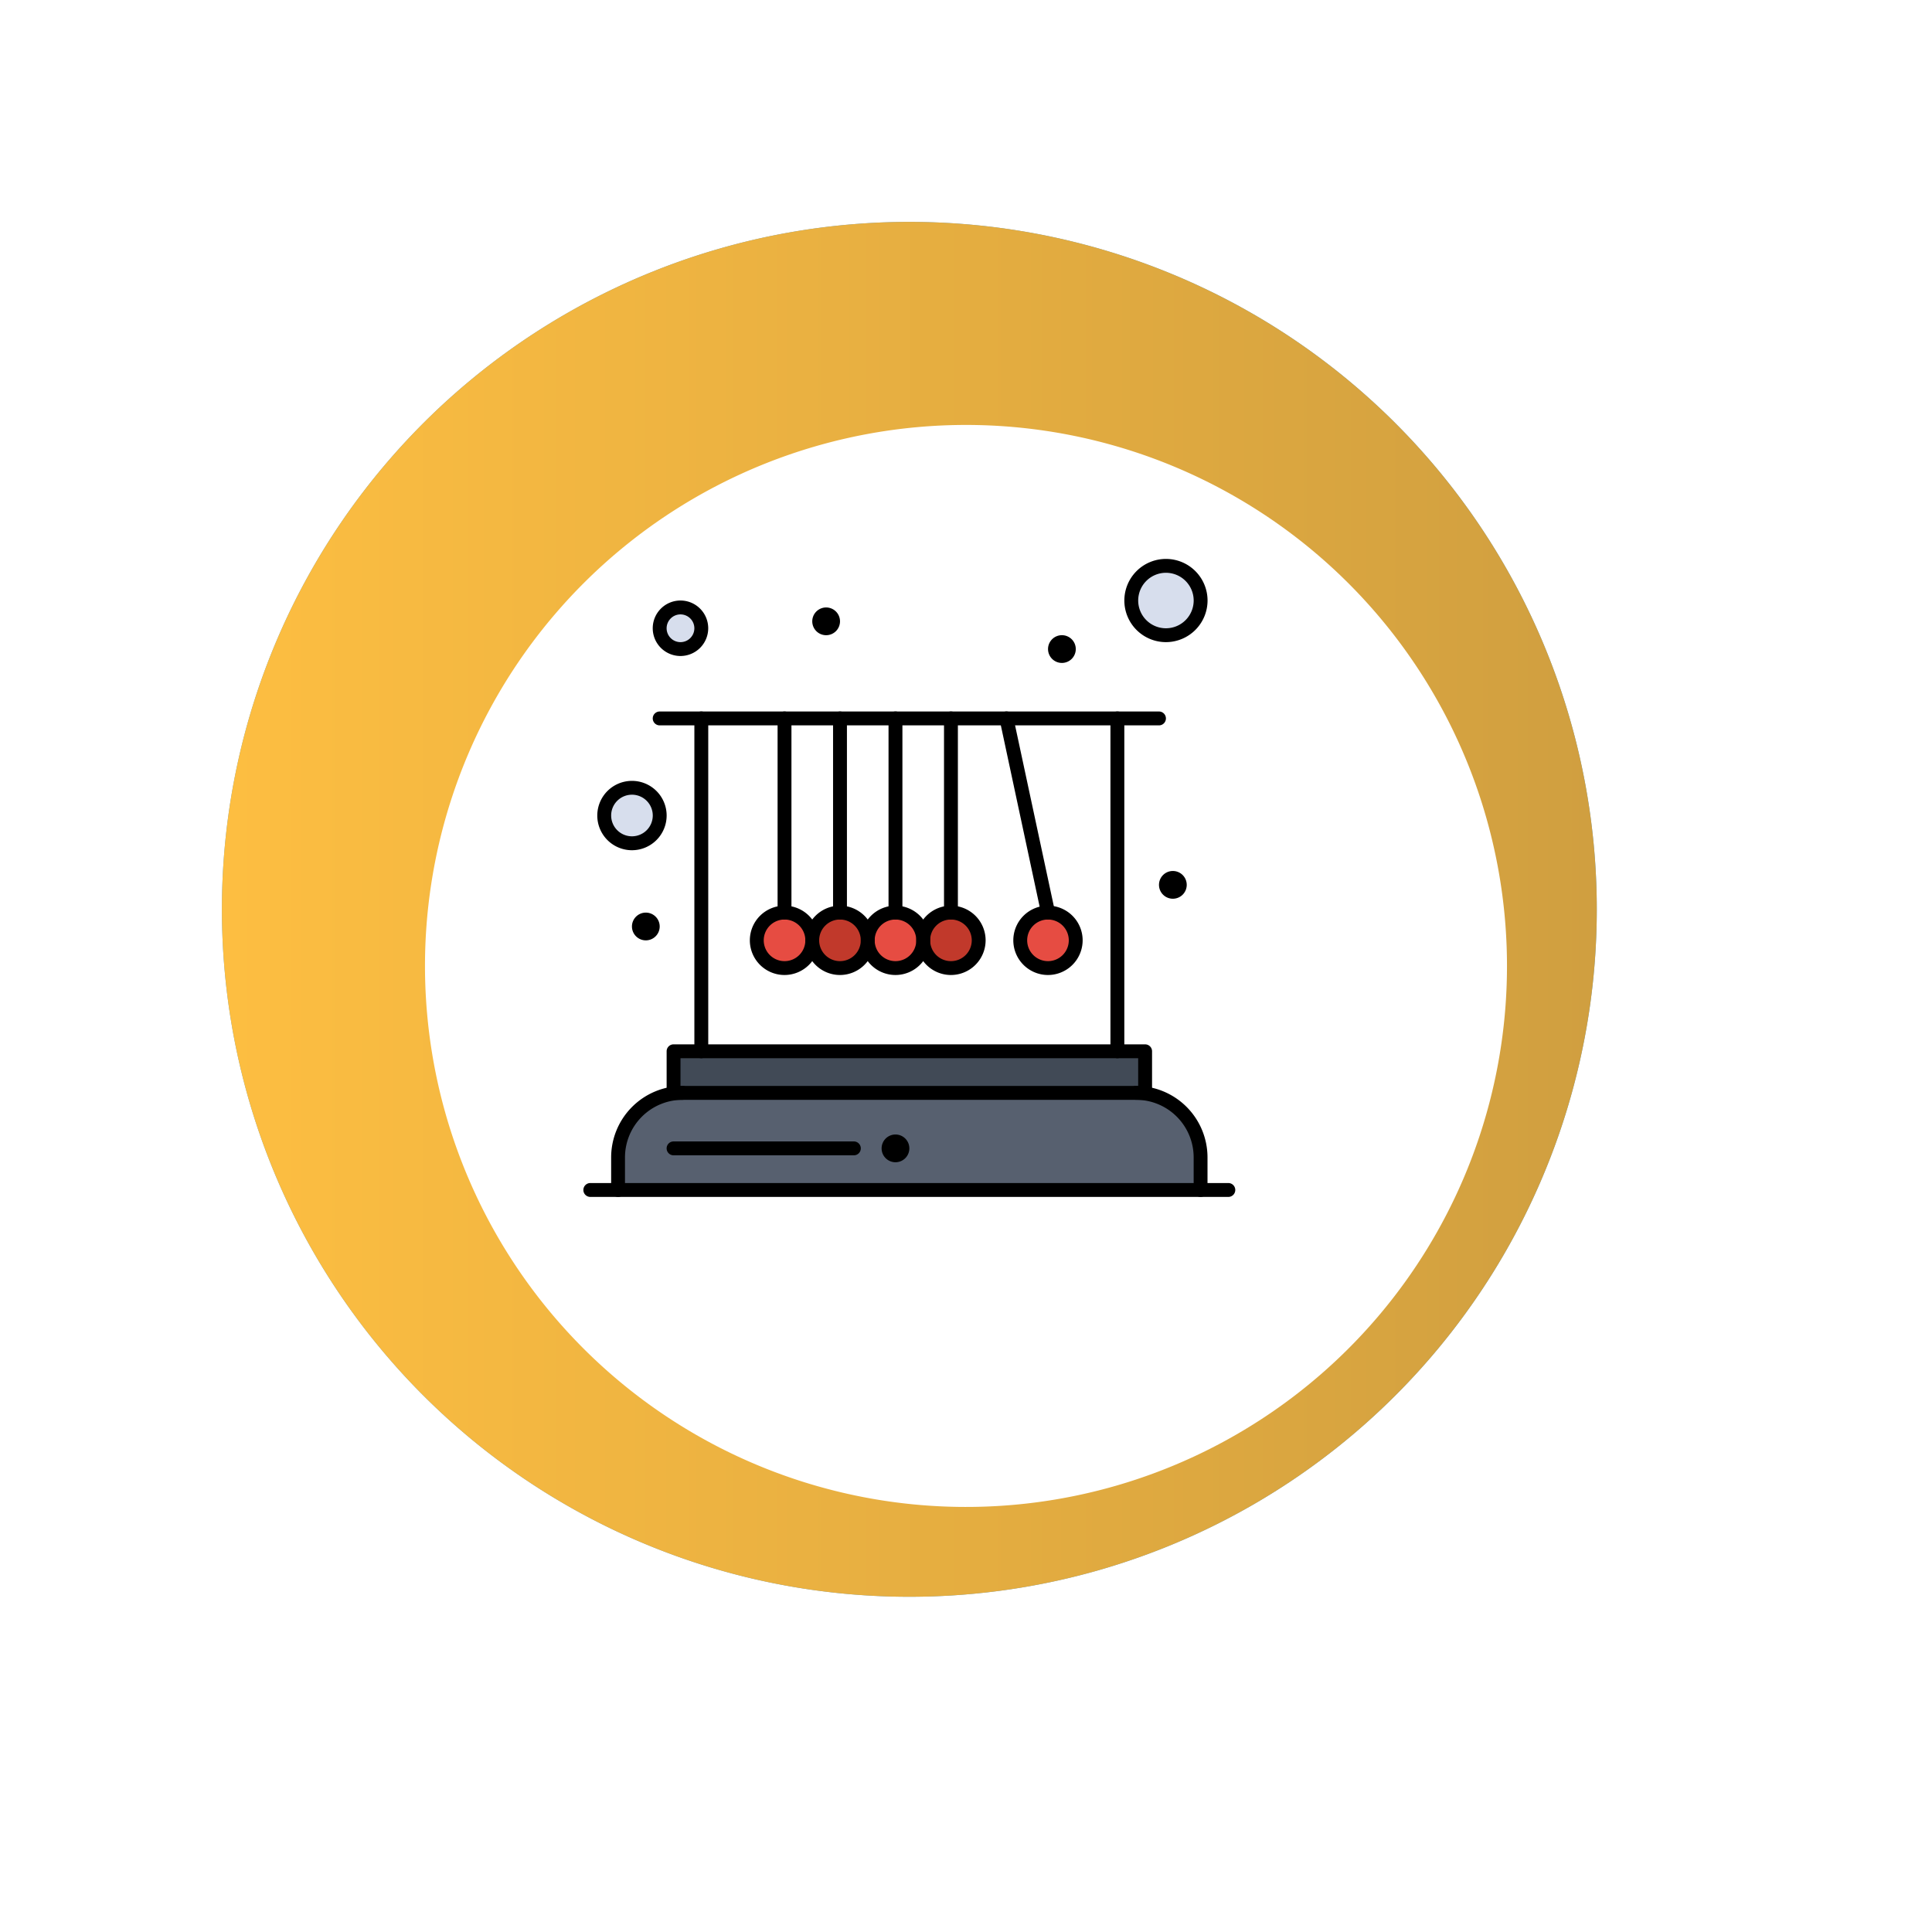 <svg xmlns="http://www.w3.org/2000/svg" xmlns:xlink="http://www.w3.org/1999/xlink" width="170.484" height="170.484" viewBox="0 0 170.484 170.484">
  <defs>
    <linearGradient id="linear-gradient" x1="0.5" x2="0.5" y2="1" gradientUnits="objectBoundingBox">
      <stop offset="0" stop-color="#fdbe41"/>
      <stop offset="1" stop-color="#d09f40"/>
    </linearGradient>
    <filter id="Trazado_150707" x="0" y="0" width="170.484" height="170.484" filterUnits="userSpaceOnUse">
      <feOffset dx="5" dy="5" input="SourceAlpha"/>
      <feGaussianBlur stdDeviation="12.5" result="blur"/>
      <feFlood flood-opacity="0.161"/>
      <feComposite operator="in" in2="blur"/>
      <feComposite in="SourceGraphic"/>
    </filter>
  </defs>
  <g id="Grupo_169376" data-name="Grupo 169376" transform="translate(19.579 19.578)">
    <path id="Trazado_150705" data-name="Trazado 150705" d="M121.116,55.633A60.661,60.661,0,1,1,55.633.212a60.661,60.661,0,0,1,65.483,55.42" transform="translate(0 121.328) rotate(-90)" fill="#60a2d8"/>
    <path id="Trazado_150706" data-name="Trazado 150706" d="M121.116,55.633A60.661,60.661,0,1,1,55.633.212a60.661,60.661,0,0,1,65.483,55.42" transform="translate(0 121.328) rotate(-90)" fill="url(#linear-gradient)"/>
    <g transform="matrix(1, 0, 0, 1, -19.58, -19.58)" filter="url(#Trazado_150707)">
      <path id="Trazado_150707-2" data-name="Trazado 150707" d="M95.3,43.6A47.739,47.739,0,1,1,43.6.183,47.739,47.739,0,0,1,95.3,43.6" transform="translate(32.5 127.98) rotate(-90)" fill="#fff"/>
    </g>
    <g id="Grupo_166880" data-name="Grupo 166880" transform="translate(31.903 29.743)">
      <path id="Trazado_197363" data-name="Trazado 197363" d="M133.066,80.793a3.06,3.06,0,1,1-3.059,3.059A3.06,3.06,0,0,1,133.066,80.793Z" transform="translate(-81.665 -80.182)" fill="#d7deed"/>
      <path id="Trazado_197364" data-name="Trazado 197364" d="M78.8,85.474A1.836,1.836,0,1,1,76.96,87.31,1.836,1.836,0,0,1,78.8,85.474Z" transform="translate(-70.23 -81.191)" fill="#d7deed"/>
      <path id="Trazado_197365" data-name="Trazado 197365" d="M73.167,105.756A2.448,2.448,0,1,1,70.72,108.2,2.448,2.448,0,0,1,73.167,105.756Z" transform="translate(-68.884 -85.563)" fill="#d7deed"/>
      <path id="Trazado_197366" data-name="Trazado 197366" d="M120.132,135.4v3.671H78.521V135.4h41.611Z" transform="translate(-70.566 -91.953)" fill="#414a56"/>
      <path id="Trazado_197367" data-name="Trazado 197367" d="M117.991,140.08H77.971a5.691,5.691,0,0,0-5.691,5.69v2.877h51.4V145.77A5.69,5.69,0,0,0,117.991,140.08Z" transform="translate(-69.221 -92.962)" fill="#57606f"/>
      <path id="Trazado_197368" data-name="Trazado 197368" d="M92.778,122.245a2.448,2.448,0,1,1-2.448-2.447A2.447,2.447,0,0,1,92.778,122.245Z" transform="translate(-72.584 -88.59)" fill="#e64c42"/>
      <path id="Trazado_197369" data-name="Trazado 197369" d="M105.259,122.245a2.447,2.447,0,1,1-2.447-2.447A2.447,2.447,0,0,1,105.259,122.245Z" transform="translate(-75.275 -88.59)" fill="#e64c42"/>
      <path id="Trazado_197370" data-name="Trazado 197370" d="M99.019,122.245A2.448,2.448,0,1,1,96.57,119.8,2.447,2.447,0,0,1,99.019,122.245Z" transform="translate(-73.929 -88.59)" fill="#c1392b"/>
      <path id="Trazado_197371" data-name="Trazado 197371" d="M109.052,119.8a2.448,2.448,0,1,1-2.448,2.447A2.448,2.448,0,0,1,109.052,119.8Z" transform="translate(-76.62 -88.59)" fill="#c1392b"/>
      <path id="Trazado_197372" data-name="Trazado 197372" d="M119.972,119.8a2.448,2.448,0,1,1-2.447,2.447A2.448,2.448,0,0,1,119.972,119.8Z" transform="translate(-78.974 -88.59)" fill="#e64c42"/>
      <path id="Trazado_197373" data-name="Trazado 197373" d="M134.35,115.118a1.224,1.224,0,1,1-1.223,1.223A1.223,1.223,0,0,1,134.35,115.118Z" transform="translate(-82.337 -87.581)"/>
      <path id="Trazado_197374" data-name="Trazado 197374" d="M121.87,88.594a1.224,1.224,0,1,1-1.225,1.224A1.223,1.223,0,0,1,121.87,88.594Z" transform="translate(-79.646 -81.864)"/>
      <path id="Trazado_197375" data-name="Trazado 197375" d="M103.148,144.761a1.224,1.224,0,1,1-1.224,1.223A1.223,1.223,0,0,1,103.148,144.761Z" transform="translate(-75.611 -93.971)"/>
      <path id="Trazado_197376" data-name="Trazado 197376" d="M95.347,85.474A1.224,1.224,0,1,1,94.123,86.7,1.224,1.224,0,0,1,95.347,85.474Z" transform="translate(-73.929 -81.191)"/>
      <path id="Trazado_197377" data-name="Trazado 197377" d="M75.064,119.8a1.224,1.224,0,1,1-1.224,1.224A1.223,1.223,0,0,1,75.064,119.8Z" transform="translate(-69.557 -88.59)"/>
      <path id="Trazado_197378" data-name="Trazado 197378" d="M136.076,149.091a.612.612,0,0,1-.613-.612V145.6a5.084,5.084,0,0,0-5.078-5.078.612.612,0,0,1,0-1.224,6.309,6.309,0,0,1,6.3,6.3v2.877A.611.611,0,0,1,136.076,149.091Z" transform="translate(-81.614 -92.794)"/>
      <path id="Trazado_197379" data-name="Trazado 197379" d="M72.112,149.091a.612.612,0,0,1-.612-.612V145.6a6.31,6.31,0,0,1,6.3-6.3.612.612,0,0,1,0,1.224,5.085,5.085,0,0,0-5.079,5.078v2.877A.612.612,0,0,1,72.112,149.091Z" transform="translate(-69.053 -92.794)"/>
      <path id="Trazado_197380" data-name="Trazado 197380" d="M119.964,139.515H78.353a.612.612,0,0,1-.612-.612v-3.671a.612.612,0,0,1,.612-.612h41.611a.612.612,0,0,1,.612.612V138.9A.612.612,0,0,1,119.964,139.515Zm-41-1.224h40.387v-2.448H78.965Z" transform="translate(-70.398 -91.785)"/>
      <path id="Trazado_197381" data-name="Trazado 197381" d="M128.278,127.771a.611.611,0,0,1-.612-.611V97.788a.612.612,0,1,1,1.225,0V127.16A.612.612,0,0,1,128.278,127.771Z" transform="translate(-81.16 -83.713)"/>
      <path id="Trazado_197382" data-name="Trazado 197382" d="M81.473,127.771a.611.611,0,0,1-.612-.611V97.788a.612.612,0,1,1,1.224,0V127.16A.611.611,0,0,1,81.473,127.771Z" transform="translate(-71.07 -83.713)"/>
      <path id="Trazado_197383" data-name="Trazado 197383" d="M120.851,98.4H76.792a.612.612,0,0,1,0-1.224h44.059a.612.612,0,0,1,0,1.224Z" transform="translate(-70.062 -83.713)"/>
      <path id="Trazado_197384" data-name="Trazado 197384" d="M125.289,151.446h-56.3a.612.612,0,0,1,0-1.225h56.3a.612.612,0,0,1,0,1.225Z" transform="translate(-68.38 -95.148)"/>
      <path id="Trazado_197385" data-name="Trazado 197385" d="M90.161,125.137a3.059,3.059,0,1,1,3.059-3.059A3.063,3.063,0,0,1,90.161,125.137Zm0-4.895A1.836,1.836,0,1,0,92,122.077,1.838,1.838,0,0,0,90.161,120.242Z" transform="translate(-72.416 -88.422)"/>
      <path id="Trazado_197386" data-name="Trazado 197386" d="M96.4,125.137a3.059,3.059,0,1,1,3.06-3.059A3.063,3.063,0,0,1,96.4,125.137Zm0-4.895a1.836,1.836,0,1,0,1.836,1.836A1.839,1.839,0,0,0,96.4,120.242Z" transform="translate(-73.761 -88.422)"/>
      <path id="Trazado_197387" data-name="Trazado 197387" d="M102.643,125.137a3.059,3.059,0,1,1,3.059-3.059A3.063,3.063,0,0,1,102.643,125.137Zm0-4.895a1.836,1.836,0,1,0,1.836,1.836A1.838,1.838,0,0,0,102.643,120.242Z" transform="translate(-75.106 -88.422)"/>
      <path id="Trazado_197388" data-name="Trazado 197388" d="M108.884,125.137a3.059,3.059,0,1,1,3.059-3.059A3.062,3.062,0,0,1,108.884,125.137Zm0-4.895a1.836,1.836,0,1,0,1.836,1.836A1.839,1.839,0,0,0,108.884,120.242Z" transform="translate(-76.452 -88.422)"/>
      <path id="Trazado_197389" data-name="Trazado 197389" d="M119.8,125.137a3.059,3.059,0,1,1,3.059-3.059A3.063,3.063,0,0,1,119.8,125.137Zm0-4.895a1.836,1.836,0,1,0,1.836,1.836A1.837,1.837,0,0,0,119.8,120.242Z" transform="translate(-78.806 -88.422)"/>
      <path id="Trazado_197390" data-name="Trazado 197390" d="M90.834,115.533a.611.611,0,0,1-.611-.612V97.788a.611.611,0,1,1,1.223,0v17.134A.612.612,0,0,1,90.834,115.533Z" transform="translate(-73.089 -83.713)"/>
      <path id="Trazado_197391" data-name="Trazado 197391" d="M97.075,115.533a.612.612,0,0,1-.612-.612V97.788a.612.612,0,1,1,1.224,0v17.134A.612.612,0,0,1,97.075,115.533Z" transform="translate(-74.434 -83.713)"/>
      <path id="Trazado_197392" data-name="Trazado 197392" d="M103.316,115.533a.612.612,0,0,1-.613-.612V97.788a.612.612,0,1,1,1.225,0v17.134A.612.612,0,0,1,103.316,115.533Z" transform="translate(-75.779 -83.713)"/>
      <path id="Trazado_197393" data-name="Trazado 197393" d="M109.557,115.533a.612.612,0,0,1-.613-.612V97.788a.612.612,0,1,1,1.224,0v17.134A.611.611,0,0,1,109.557,115.533Z" transform="translate(-77.124 -83.713)"/>
      <path id="Trazado_197394" data-name="Trazado 197394" d="M119.467,115.533a.611.611,0,0,1-.6-.483L115.2,97.915a.612.612,0,1,1,1.2-.257l3.672,17.134a.611.611,0,0,1-.47.726A.6.6,0,0,1,119.467,115.533Z" transform="translate(-78.469 -83.713)"/>
      <path id="Trazado_197395" data-name="Trazado 197395" d="M94.263,146.765H78.353a.612.612,0,1,1,0-1.224h15.91a.612.612,0,1,1,0,1.224Z" transform="translate(-70.398 -94.139)"/>
      <path id="Trazado_197396" data-name="Trazado 197396" d="M73,111.1a3.06,3.06,0,1,1,3.06-3.059A3.063,3.063,0,0,1,73,111.1Zm0-4.9a1.836,1.836,0,1,0,1.836,1.836A1.838,1.838,0,0,0,73,106.2Z" transform="translate(-68.716 -85.395)"/>
      <path id="Trazado_197397" data-name="Trazado 197397" d="M78.628,89.589a2.448,2.448,0,1,1,2.447-2.447A2.45,2.45,0,0,1,78.628,89.589Zm0-3.671a1.224,1.224,0,1,0,1.224,1.225A1.226,1.226,0,0,0,78.628,85.918Z" transform="translate(-70.062 -81.023)"/>
      <path id="Trazado_197398" data-name="Trazado 197398" d="M132.9,87.356a3.671,3.671,0,1,1,3.671-3.672A3.675,3.675,0,0,1,132.9,87.356Zm0-6.119a2.448,2.448,0,1,0,2.447,2.447A2.45,2.45,0,0,0,132.9,81.237Z" transform="translate(-81.496 -80.014)"/>
    </g>
  </g>
</svg>

